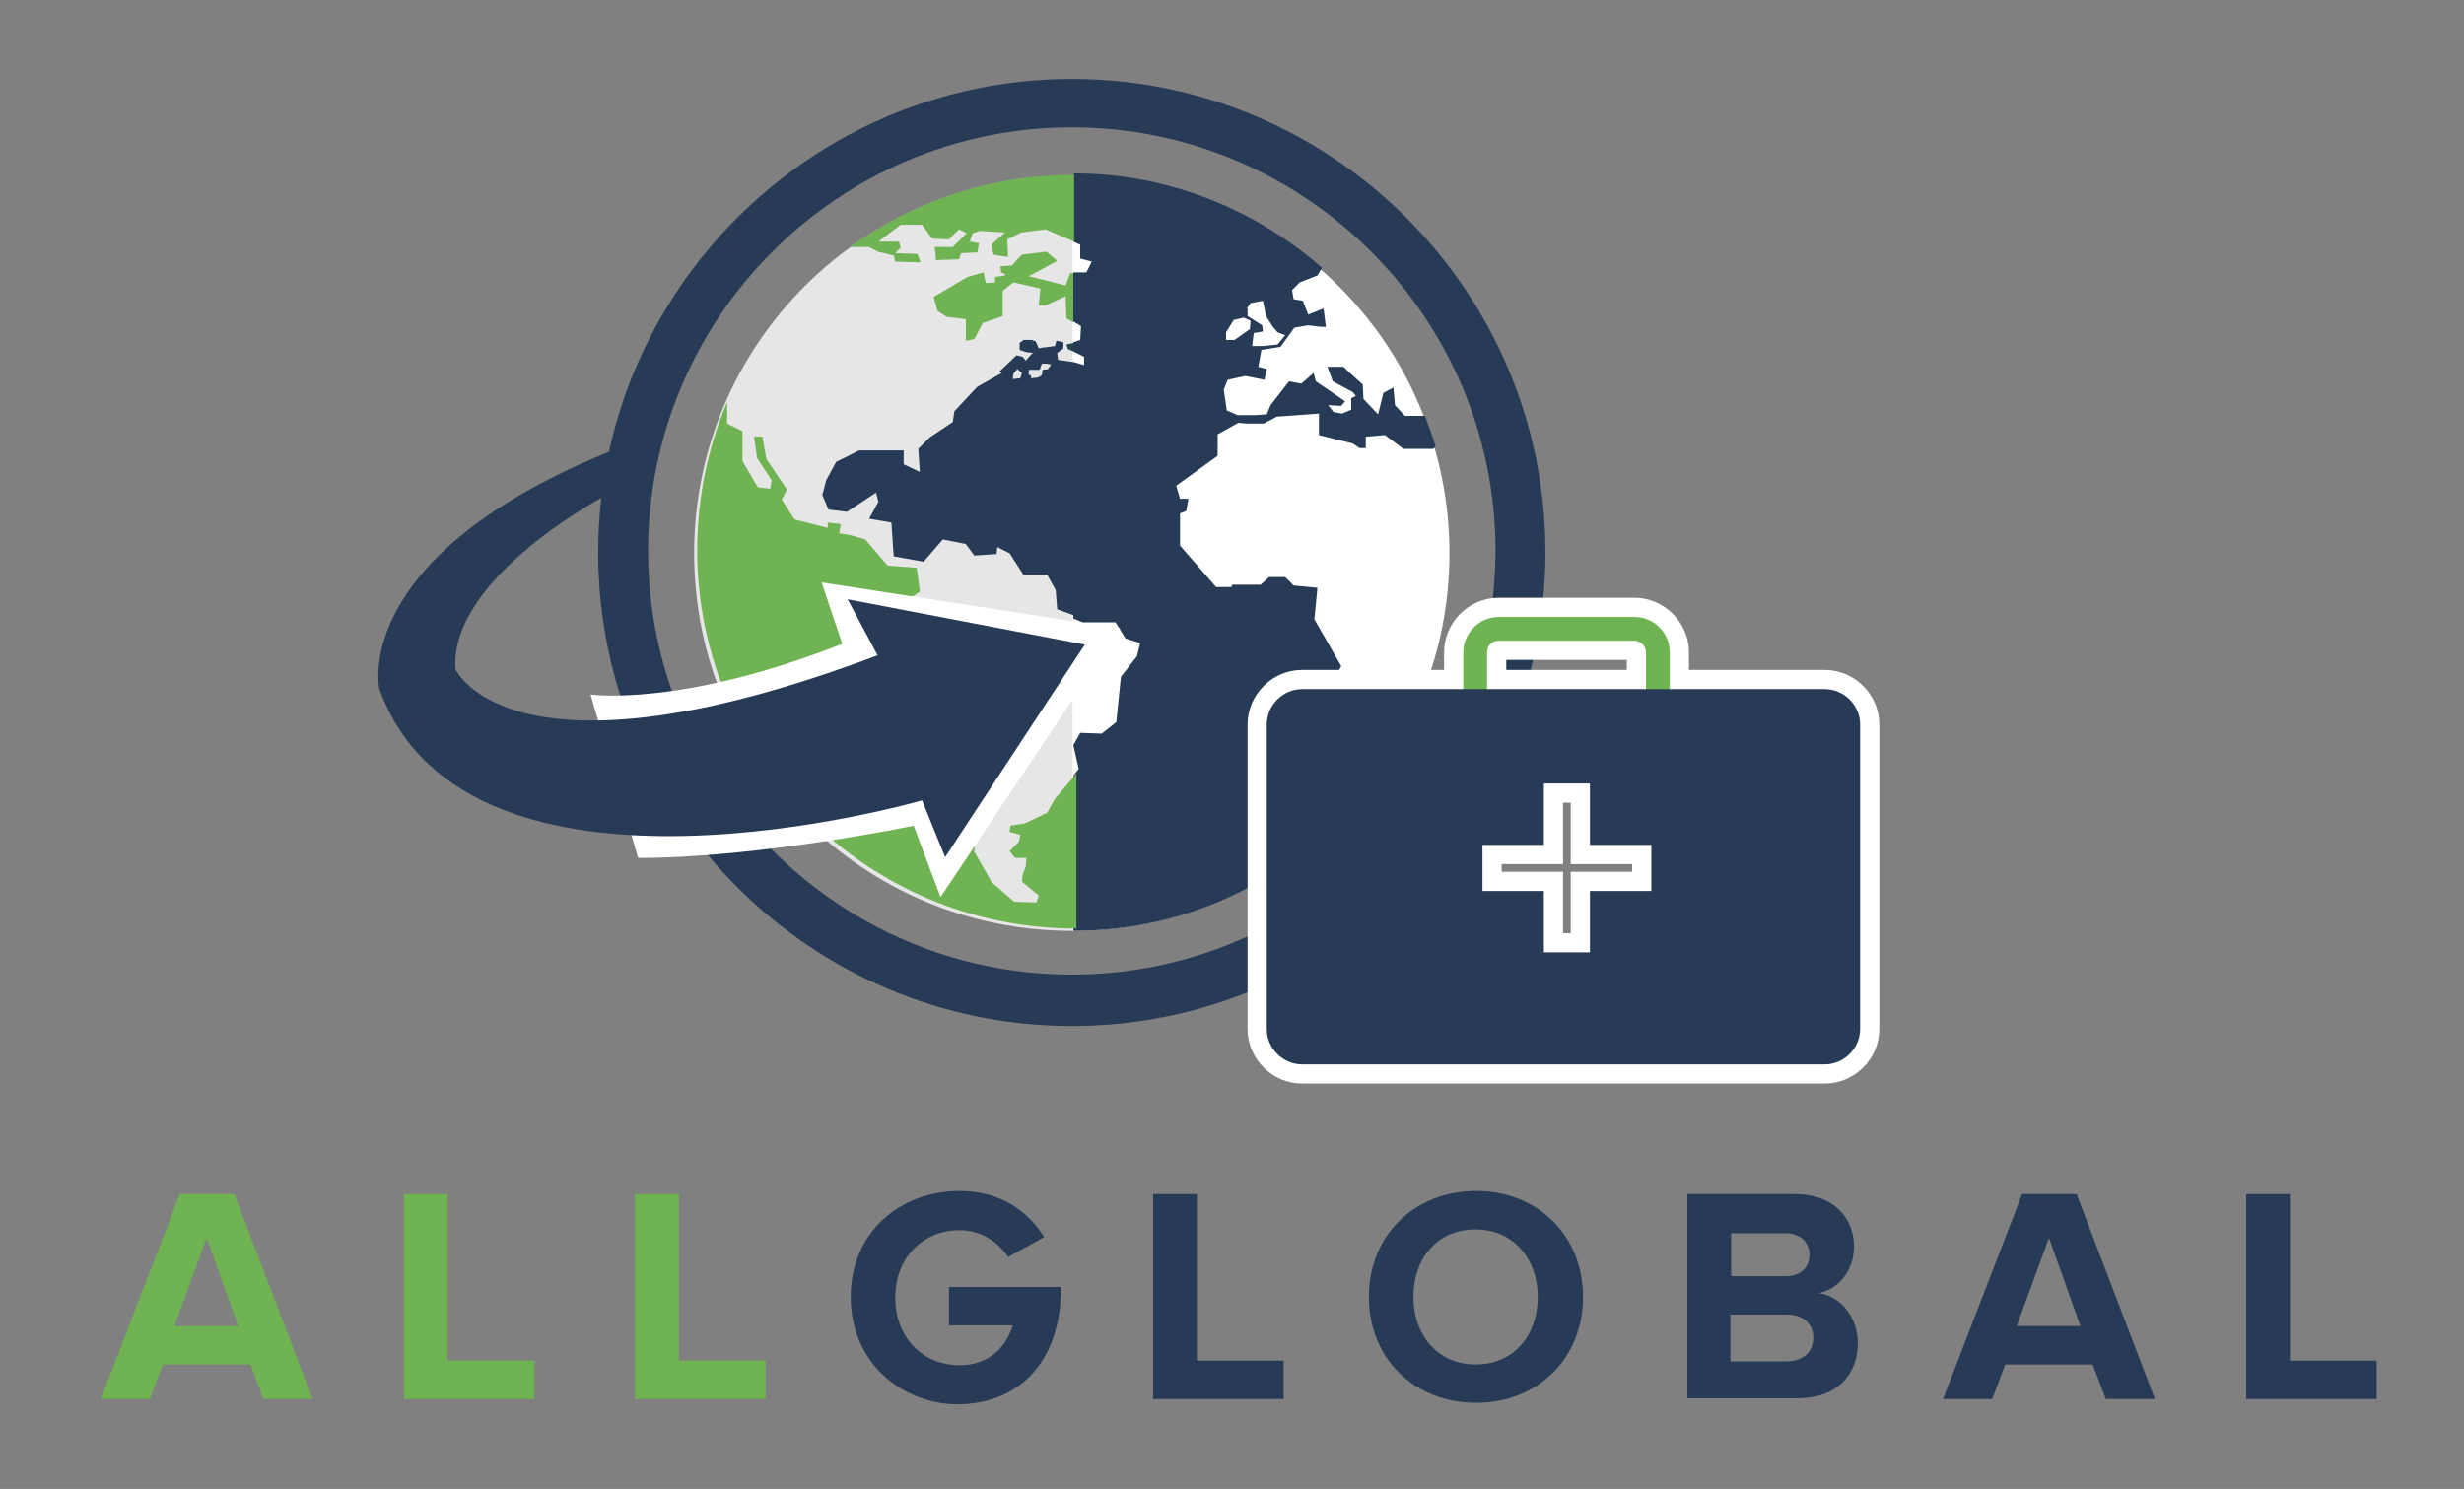 <?xml version="1.0" encoding="UTF-8" standalone="no"?>
<!-- Generator: Adobe Illustrator 19.0.0, SVG Export Plug-In . SVG Version: 6.00 Build 0)  -->

<svg
   xmlns:dc="http://purl.org/dc/elements/1.1/"
   xmlns:cc="http://creativecommons.org/ns#"
   xmlns:rdf="http://www.w3.org/1999/02/22-rdf-syntax-ns#"
   xmlns:svg="http://www.w3.org/2000/svg"
   xmlns="http://www.w3.org/2000/svg"
   xmlns:sodipodi="http://sodipodi.sourceforge.net/DTD/sodipodi-0.dtd"
   xmlns:inkscape="http://www.inkscape.org/namespaces/inkscape"
   version="1.1"
   id="Layer_1"
   x="0px"
   y="0px"
   viewBox="0 0 321 194"
   xml:space="preserve"
   inkscape:version="0.91 r13725"
   sodipodi:docname="logo.svg"
   width="321"
   height="194"><rect x="0" y="0" width="321" height="194" fill="#808080" stroke="none"/><defs
   id="defs4313" /><sodipodi:namedview
   pagecolor="#ffffff"
   bordercolor="#666666"
   borderopacity="1"
   objecttolerance="10"
   gridtolerance="10"
   guidetolerance="10"
   inkscape:pageopacity="0"
   inkscape:pageshadow="2"
   inkscape:window-width="1920"
   inkscape:window-height="1017"
   id="namedview4311"
   showgrid="false"
   inkscape:zoom="0.26222222"
   inkscape:cx="-15.254237"
   inkscape:cy="450"
   inkscape:window-x="1912"
   inkscape:window-y="-8"
   inkscape:window-maximized="1"
   inkscape:current-layer="Layer_1" />
<style
   type="text/css"
   id="style4197">
	.st0{fill:#E6E6E7;}
	.st1{fill:#FFFFFF;}
	.st2{fill:#273A56;}
	.st3{fill:#274547;}
	.st4{fill:#6FB353;}
	.st5{fill:none;stroke:#FFFFFF;stroke-width:5;stroke-miterlimit:10;}
</style>

<g
   id="g4249"
   transform="translate(-283.271,-349.712)">
	<g
   id="g4251">
		<g
   id="g4253">
			<path
   class="st4"
   d="m 317.6,532 -1.7,-4.5 -11.4,0 -1.7,4.5 -6.4,0 10.3,-26.7 7.1,0 10.2,26.7 -6.4,0 z m -7.4,-21 -4.2,11.5 8.3,0 -4.1,-11.5 z"
   id="path4255"
   inkscape:connector-curvature="0"
   style="fill:#6fb353" />
			<path
   class="st4"
   d="m 335.9,532 0,-26.7 5.7,0 0,21.7 11.3,0 0,5 -17,0 z"
   id="path4257"
   inkscape:connector-curvature="0"
   style="fill:#6fb353" />
			<path
   class="st4"
   d="m 366,532 0,-26.7 5.7,0 0,21.7 11.3,0 0,5 -17,0 z"
   id="path4259"
   inkscape:connector-curvature="0"
   style="fill:#6fb353" />
			<path
   class="st2"
   d="m 394.1,518.7 c 0,-8.4 6.4,-13.8 14.2,-13.8 5.5,0 9,2.8 11,6 l -4.7,2.6 c -1.2,-1.9 -3.5,-3.5 -6.3,-3.5 -4.9,0 -8.4,3.7 -8.4,8.8 0,5.1 3.5,8.8 8.4,8.8 3.8,0 6.1,-2.4 6.9,-5.2 l -8.3,0 0,-5 14.6,0 c 0,9.5 -5.2,15.3 -13.7,15.3 -7.3,-0.2 -13.7,-5.6 -13.7,-14 z"
   id="path4261"
   inkscape:connector-curvature="0"
   style="fill:#273a56" />
			<path
   class="st2"
   d="m 433.5,532 0,-26.7 5.7,0 0,21.7 11.3,0 0,5 -17,0 z"
   id="path4263"
   inkscape:connector-curvature="0"
   style="fill:#273a56" />
			<path
   class="st2"
   d="m 461.6,518.7 c 0,-8 5.9,-13.8 14,-13.8 8,0 13.9,5.8 13.9,13.8 0,8 -5.9,13.8 -13.9,13.8 -8.1,0 -14,-5.8 -14,-13.8 z m 22,0 c 0,-5 -3.2,-8.8 -8.1,-8.8 -5,0 -8.1,3.8 -8.1,8.8 0,5 3.2,8.8 8.1,8.8 5,0 8.1,-3.8 8.1,-8.8 z"
   id="path4265"
   inkscape:connector-curvature="0"
   style="fill:#273a56" />
			<path
   class="st2"
   d="m 503.1,532 0,-26.7 14,0 c 5.1,0 7.7,3.2 7.7,6.8 0,3.3 -2.1,5.6 -4.6,6.1 2.9,0.4 5.1,3.2 5.1,6.5 0,4 -2.6,7.2 -7.8,7.2 l -14.4,0 z M 519,513.2 c 0,-1.6 -1.2,-2.8 -3.1,-2.8 l -7.1,0 0,5.6 7.1,0 c 1.9,0 3.1,-1.1 3.1,-2.8 z m 0.5,10.8 c 0,-1.7 -1.2,-3 -3.4,-3 l -7.4,0 0,6.1 7.4,0 c 2.1,-0.1 3.4,-1.2 3.4,-3.1 z"
   id="path4267"
   inkscape:connector-curvature="0"
   style="fill:#273a56" />
			<path
   class="st2"
   d="m 557.6,532 -1.7,-4.5 -11.4,0 -1.7,4.5 -6.4,0 10.3,-26.7 7.1,0 10.2,26.7 -6.4,0 z m -7.4,-21 -4.2,11.5 8.3,0 -4.1,-11.5 z"
   id="path4269"
   inkscape:connector-curvature="0"
   style="fill:#273a56" />
			<path
   class="st2"
   d="m 575.9,532 0,-26.7 5.7,0 0,21.7 11.3,0 0,5 -17,0 z"
   id="path4271"
   inkscape:connector-curvature="0"
   style="fill:#273a56" />
		</g>
	</g>
	<g
   id="g4273">
		<g
   id="g4275">
			<g
   id="g4277">
				<path
   class="st0"
   d="m 422.9,372.6 c -27.2,0 -49.2,22 -49.2,49.2 0,27.2 22,49.2 49.2,49.2 0.1,0 0.1,0 0.2,0 l 0,-98.4 c -0.1,0 -0.1,0 -0.2,0 z"
   id="path4279"
   inkscape:connector-curvature="0"
   style="fill:#e6e6e7" />
				<path
   class="st1"
   d="m 472.1,421.8 c 0,-27.1 -21.9,-49.1 -49.1,-49.2 l 0,98.4 c 27.2,-0.1 49.1,-22.1 49.1,-49.2 z"
   id="path4281"
   inkscape:connector-curvature="0"
   style="fill:#ffffff" />
				<path
   class="st2"
   d="m 468.9,403.9 -2.6,0 -1.3,-1.4 -0.2,-2.3 -1.3,0.7 -0.7,2.8 -1.9,-2 -0.1,-1.9 -1.8,-1.6 -0.7,-0.7 -2.1,0 0.7,1.9 2.6,1.4 0.4,0.5 -0.6,0.3 0,1.5 -1.2,0.5 -1.1,-0.2 -0.7,-0.9 1.7,0.1 0.5,-0.6 -3.8,-2.6 -0.3,-1.1 -1.6,1.4 -1.6,-0.3 -2.4,3.1 -0.5,1.2 -1.5,0.1 -2.3,0 -1.4,-0.6 -0.4,-2.7 0.5,-1.3 2.3,-0.5 2.5,0.5 0.3,-1.4 -1.1,-0.3 0.4,-2.2 2.5,-0.4 1.8,-2.5 1.8,-0.3 1.7,0.2 0.6,0 -0.3,-2.4 -2,0.8 -0.7,-1.8 -1.2,-0.2 -0.2,-1.2 1,-1 2.3,-0.9 0.6,-1 c -8.7,-7.6 -20,-12.3 -32.4,-12.3 l 0,8.9 0.9,0.4 0,1.8 1.5,0.4 -0.7,1.4 -1.7,0 0,6.4 1,0.6 -0.1,1.8 -0.9,0.3 0,1.2 1.4,0.7 0,1.2 -0.6,0.1 c 0,0 0,0 0,0 l -0.8,-0.2 0,33 1.2,0.5 4.3,0 1.3,2.1 1.9,0.6 -0.4,1.7 -2.1,2.7 -0.6,5.9 -1.9,1.5 -2.8,-0.1 -0.9,1.6 0,0 0.7,3.1 -0.7,0.9 0,20.2 c 15.4,0 29.1,-7.1 38.1,-18.2 l -1.6,0 0,-3.3 -1.9,-2.5 0,-4 -1.4,-1.4 -0.1,-1.6 1.8,-3.5 -3.5,-6.1 0.4,-4.1 -3.1,-0.3 -1.1,-1.1 -2.1,0 -1.1,1 -3.7,0 -0.1,0.3 -2,0 -4.7,-5.4 0,-4.2 0.8,-0.3 0.3,-1.6 -1.1,0 -0.5,-1.7 5.4,-3.9 0,-2.8 2.7,-1.5 1.1,0.1 2.2,0 1.7,-0.9 5.5,-0.4 0,2.8 4.4,1.1 0.9,0.6 0.8,0 0,-1.5 2.5,-0.2 2.4,1.8 3.9,0 0.3,-0.3 c -0.4,-1.4 -0.9,-2.7 -1.4,-4 z m -23.2,-14 0.5,-0.7 1.6,-0.3 0.4,2 0.9,1.4 0.6,0.7 1,0.4 -1,1.2 -1.9,0.2 -1.4,0 0.2,-1.7 1.2,-0.2 -0.1,-0.8 -1.1,-0.7 -0.8,-0.5 0,-1 z m -2.7,3.1 1,-1.6 1.3,-0.3 0.9,0.4 -0.1,1.1 -2,1.4 -1.1,0 0,-1 z"
   id="path4283"
   inkscape:connector-curvature="0"
   style="fill:#273a56" />
				<polygon
   class="st3"
   points="423.1,446.8 423.1,446.8 423.1,446.8 "
   id="polygon4285"
   style="fill:#274547" />
				<path
   class="st4"
   d="m 420.7,453.8 -1,1.8 -2.9,1.4 -1.9,0.3 -0.1,0.8 1.4,0.4 -0.2,0.9 -1.2,1.2 0.7,0.9 1.5,0 -0.1,1.1 -0.4,1.1 -0.1,0.9 2.2,1.8 -0.3,0.9 -2.9,-0.1 -2.9,-2.5 -2.3,-4 0.3,-3.9 -1.7,-2.3 0.7,-3.9 -1,-0.3 0,-8.4 c 0,0 -2.9,-2.2 -3,-2.2 -0.2,0 -1.5,-0.4 -1.5,-0.4 l -0.3,-1.6 -3.7,-4.7 0.4,-1.7 0.1,-2.7 2.6,-1.8 -0.4,-3.1 -3.8,-0.3 -2.9,-3.4 -2.1,-0.6 -1.3,-0.2 0.2,-1.2 -1.7,-0.2 0,0.7 -4.3,-1.1 -1.7,-2.6 0.7,-1.3 -2.7,-4 -0.5,-2.9 -1.1,0 0.4,2.8 1.9,2.9 -0.2,1.1 -1.6,-0.2 -2,-3.4 0,-3.9 -2,-1 0,-2.8 c -2.5,5.9 -3.9,12.4 -3.9,19.3 0,27.2 22.1,49.3 49.3,49.3 0,0 0.1,0 0.1,0 l 0,-20.2 -2.8,3.3 z"
   id="path4287"
   inkscape:connector-curvature="0"
   style="fill:#6fb353" />
				<path
   class="st2"
   d="m 421.1,396.6 -0.1,-0.9 0,0 0.8,-0.6 0,-0.8 -0.9,-0.2 -0.2,0.7 -1.5,0.2 -0.1,-0.1 0,0.1 -0.5,0.1 -0.4,-0.9 -0.5,-0.2 -1.1,0 -0.5,0.4 0,0.9 0.9,0.3 0.9,0.1 -0.2,0.1 -0.8,0.9 -0.4,-0.5 -0.8,-0.2 -2.2,2.1 0.3,0.2 -3.2,1.8 -3,3.2 -0.2,1.4 -3,2 -1.5,1.5 0.2,3 -2.1,-1 0,-1.8 -5.8,0 -3,1.5 -1.3,2.4 -0.5,1.9 0.8,1.9 2.4,0.3 3.8,-2.5 0.3,1.2 -1.2,2.2 2.9,0.5 0.3,4.4 3.9,0.7 2.5,-2.9 3,0.6 1.1,1.5 2.9,-0.2 0.1,-0.9 1.6,0.8 1.8,2.8 3.1,0 1.1,2 0.2,2.5 2.2,0.8 1.5,-0.7 0.2,-31.8 -1.7,-0.5 -2.1,-0.3 z m -4.9,2.4 -1,0.1 0.1,-0.7 0.5,-0.6 0.6,0.5 -0.2,0.7 z m 3.6,-1.2 -0.7,0.1 -0.1,0.7 -0.5,0.3 -0.9,0.1 c 0,-0.2 0,-0.4 0,-0.4 l -0.3,0 0,-0.7 1.4,0 0.3,-0.8 0.6,0 0.6,0.1 -0.4,0.6 z"
   id="path4289"
   inkscape:connector-curvature="0"
   style="fill:#273a56" />
				<path
   class="st4"
   d="m 423,372.5 c -10.8,0 -20.8,3.5 -29,9.4 l 2.5,0 1.1,0.6 2.1,0.5 0.2,0.8 3.3,0.1 -0.4,-1.1 -2.9,-0.1 0.7,-0.7 -0.2,-0.8 -2.7,0 2.9,-2.2 2.8,0 1.3,1.8 2.2,0.1 1.3,-1.3 1,0.5 -1.8,1.8 c 0,0 -2.5,0 -2.4,0 0.1,0 0.2,1.7 0.2,1.7 l 3,-0.1 0.3,-0.8 2.1,-0.1 0.2,-1.2 -1.2,-0.2 0.4,-1.1 0.9,-0.3 3.3,0.2 -1.8,1.6 0.3,1.3 1.9,0.3 -0.1,-2.3 1.8,-0.9 3.2,-0.4 3.7,1.6 0,-8.9 c -0.1,0.2 -0.2,0.2 -0.2,0.2 z"
   id="path4291"
   inkscape:connector-curvature="0"
   style="fill:#6fb353" />
				<polygon
   class="st4"
   points="422.1,386.9 417.3,385.7 421,383.7 419.6,382.5 416.4,382.9 416.1,383.2 416.1,383.2 416,383.3 415.1,384.3 413.6,384.4 413.7,385.2 414.2,385.4 414.2,385.6 412.9,385.8 412.9,386.5 411.7,386.6 411.4,385.2 409.3,385.8 404.9,388.4 405.4,390.2 406.6,391 409.1,391.3 409.1,394.1 410.2,393.9 411.3,391.8 413.9,390.9 413.9,387.6 415.3,386.5 418.8,387.3 418.6,389.5 419.5,389.5 422.1,388.3 422.2,391.2 423.1,391.7 423.1,385.3 422.7,385.3 "
   id="polygon4293"
   style="fill:#6fb353" />
				<polygon
   class="st3"
   points="422.4,395.2 423.1,395.5 423.1,394.4 422.2,394.6 "
   id="polygon4295"
   style="fill:#274547" />
			</g>
			<path
   class="st2"
   d="m 484.6,421.7 c 0,-34 -27.7,-61.7 -61.7,-61.7 -34,0 -61.7,27.7 -61.7,61.7 0,34 27.7,61.7 61.7,61.7 34,0 61.7,-27.6 61.7,-61.7 z m -61.7,55 c -30.4,0 -55.2,-24.8 -55.2,-55.2 0,-30.4 24.8,-55.2 55.2,-55.2 30.4,0 55.2,24.8 55.2,55.2 -0.1,30.5 -24.8,55.2 -55.2,55.2 z"
   id="path4297"
   inkscape:connector-curvature="0"
   style="fill:#273a56" />
		</g>
		<path
   class="st1"
   d="m 360.2,440.2 c 0,0 11.7,1.7 32.8,-6.6 l -2.7,-8 38.9,6 -23.4,35 -3.5,-9.3 c 0,0 -20.2,4.2 -35.9,4.2 l -6.2,-21.3 z"
   id="path4299"
   inkscape:connector-curvature="0"
   style="fill:#ffffff" />
		<path
   class="st2"
   d="m 363.3,408.3 -1,5.9 c 0,0 -20.5,10.7 -19.7,22.7 0,0 7.2,16.2 55,-1.8 l -3.9,-7.3 30.9,5.9 -18.2,27.7 -3,-7.4 c 0,0 -59.2,17.2 -70.7,-14.5 0,0.1 -4.1,-17.3 30.6,-31.2 z"
   id="path4301"
   inkscape:connector-curvature="0"
   style="fill:#273a56" />
	</g>
</g>
<path
   class="st5"
   d="m 237.729,89.788 -20.2,0 0,-4.8 c 0,-2.5 -2.1,-4.6 -4.6,-4.6 l -17.7,0 c -2.5,0 -4.6,2.1 -4.6,4.6 l 0,4.8 -21,0 c -2.5,0 -4.6,2.1 -4.6,4.6 l 0,39.7 c 0,2.5 2.1,4.6 4.6,4.6 l 68.1,0 c 2.5,0 4.6,-2.1 4.6,-4.6 l 0,-39.7 c 0,-2.5 -2.1,-4.6 -4.6,-4.6 z m -44,-4.8 c 0,-0.9 0.7,-1.5 1.5,-1.5 l 17.7,0 c 0.8,0 1.5,0.7 1.5,1.5 l 0,4.8 -20.7,0 0,-4.8 z m 21.4,31.1 -8,0 0,8 -6,0 0,-8 -8,0 0,-6 8,0 0,-8 6,0 0,8 8,0 0,6 z"
   id="path4303"
   inkscape:connector-curvature="0"
   style="fill:none;stroke:#ffffff;stroke-width:5;stroke-miterlimit:10" />
<g
   id="g4305"
   transform="translate(-283.271,-349.712)">
	<path
   class="st4"
   d="m 496.2,430.1 -17.7,0 c -2.5,0 -4.6,2.1 -4.6,4.6 l 0,9 c 0,2.5 2.1,4.6 4.6,4.6 l 17.7,0 c 2.5,0 4.6,-2.1 4.6,-4.6 l 0,-9 c 0,-2.6 -2.1,-4.6 -4.6,-4.6 z m 1.5,13.6 c 0,0.8 -0.7,1.5 -1.5,1.5 l -17.7,0 c -0.8,0 -1.5,-0.7 -1.5,-1.5 l 0,-9 c 0,-0.9 0.7,-1.5 1.5,-1.5 l 17.7,0 c 0.8,0 1.5,0.7 1.5,1.5 l 0,9 z"
   id="path4307"
   inkscape:connector-curvature="0"
   style="fill:#6fb353" />
	<path
   class="st2"
   d="m 521,439.5 -68.1,0 c -2.5,0 -4.6,2.1 -4.6,4.6 l 0,39.7 c 0,2.5 2.1,4.6 4.6,4.6 l 68.1,0 c 2.5,0 4.6,-2.1 4.6,-4.6 l 0,-39.7 c 0,-2.5 -2.1,-4.6 -4.6,-4.6 z m -22.6,26.3 -8,0 0,8 -6,0 0,-8 -8,0 0,-6 8,0 0,-8 6,0 0,8 8,0 0,6 z"
   id="path4309"
   inkscape:connector-curvature="0"
   style="fill:#273a56" />
</g>
</svg>